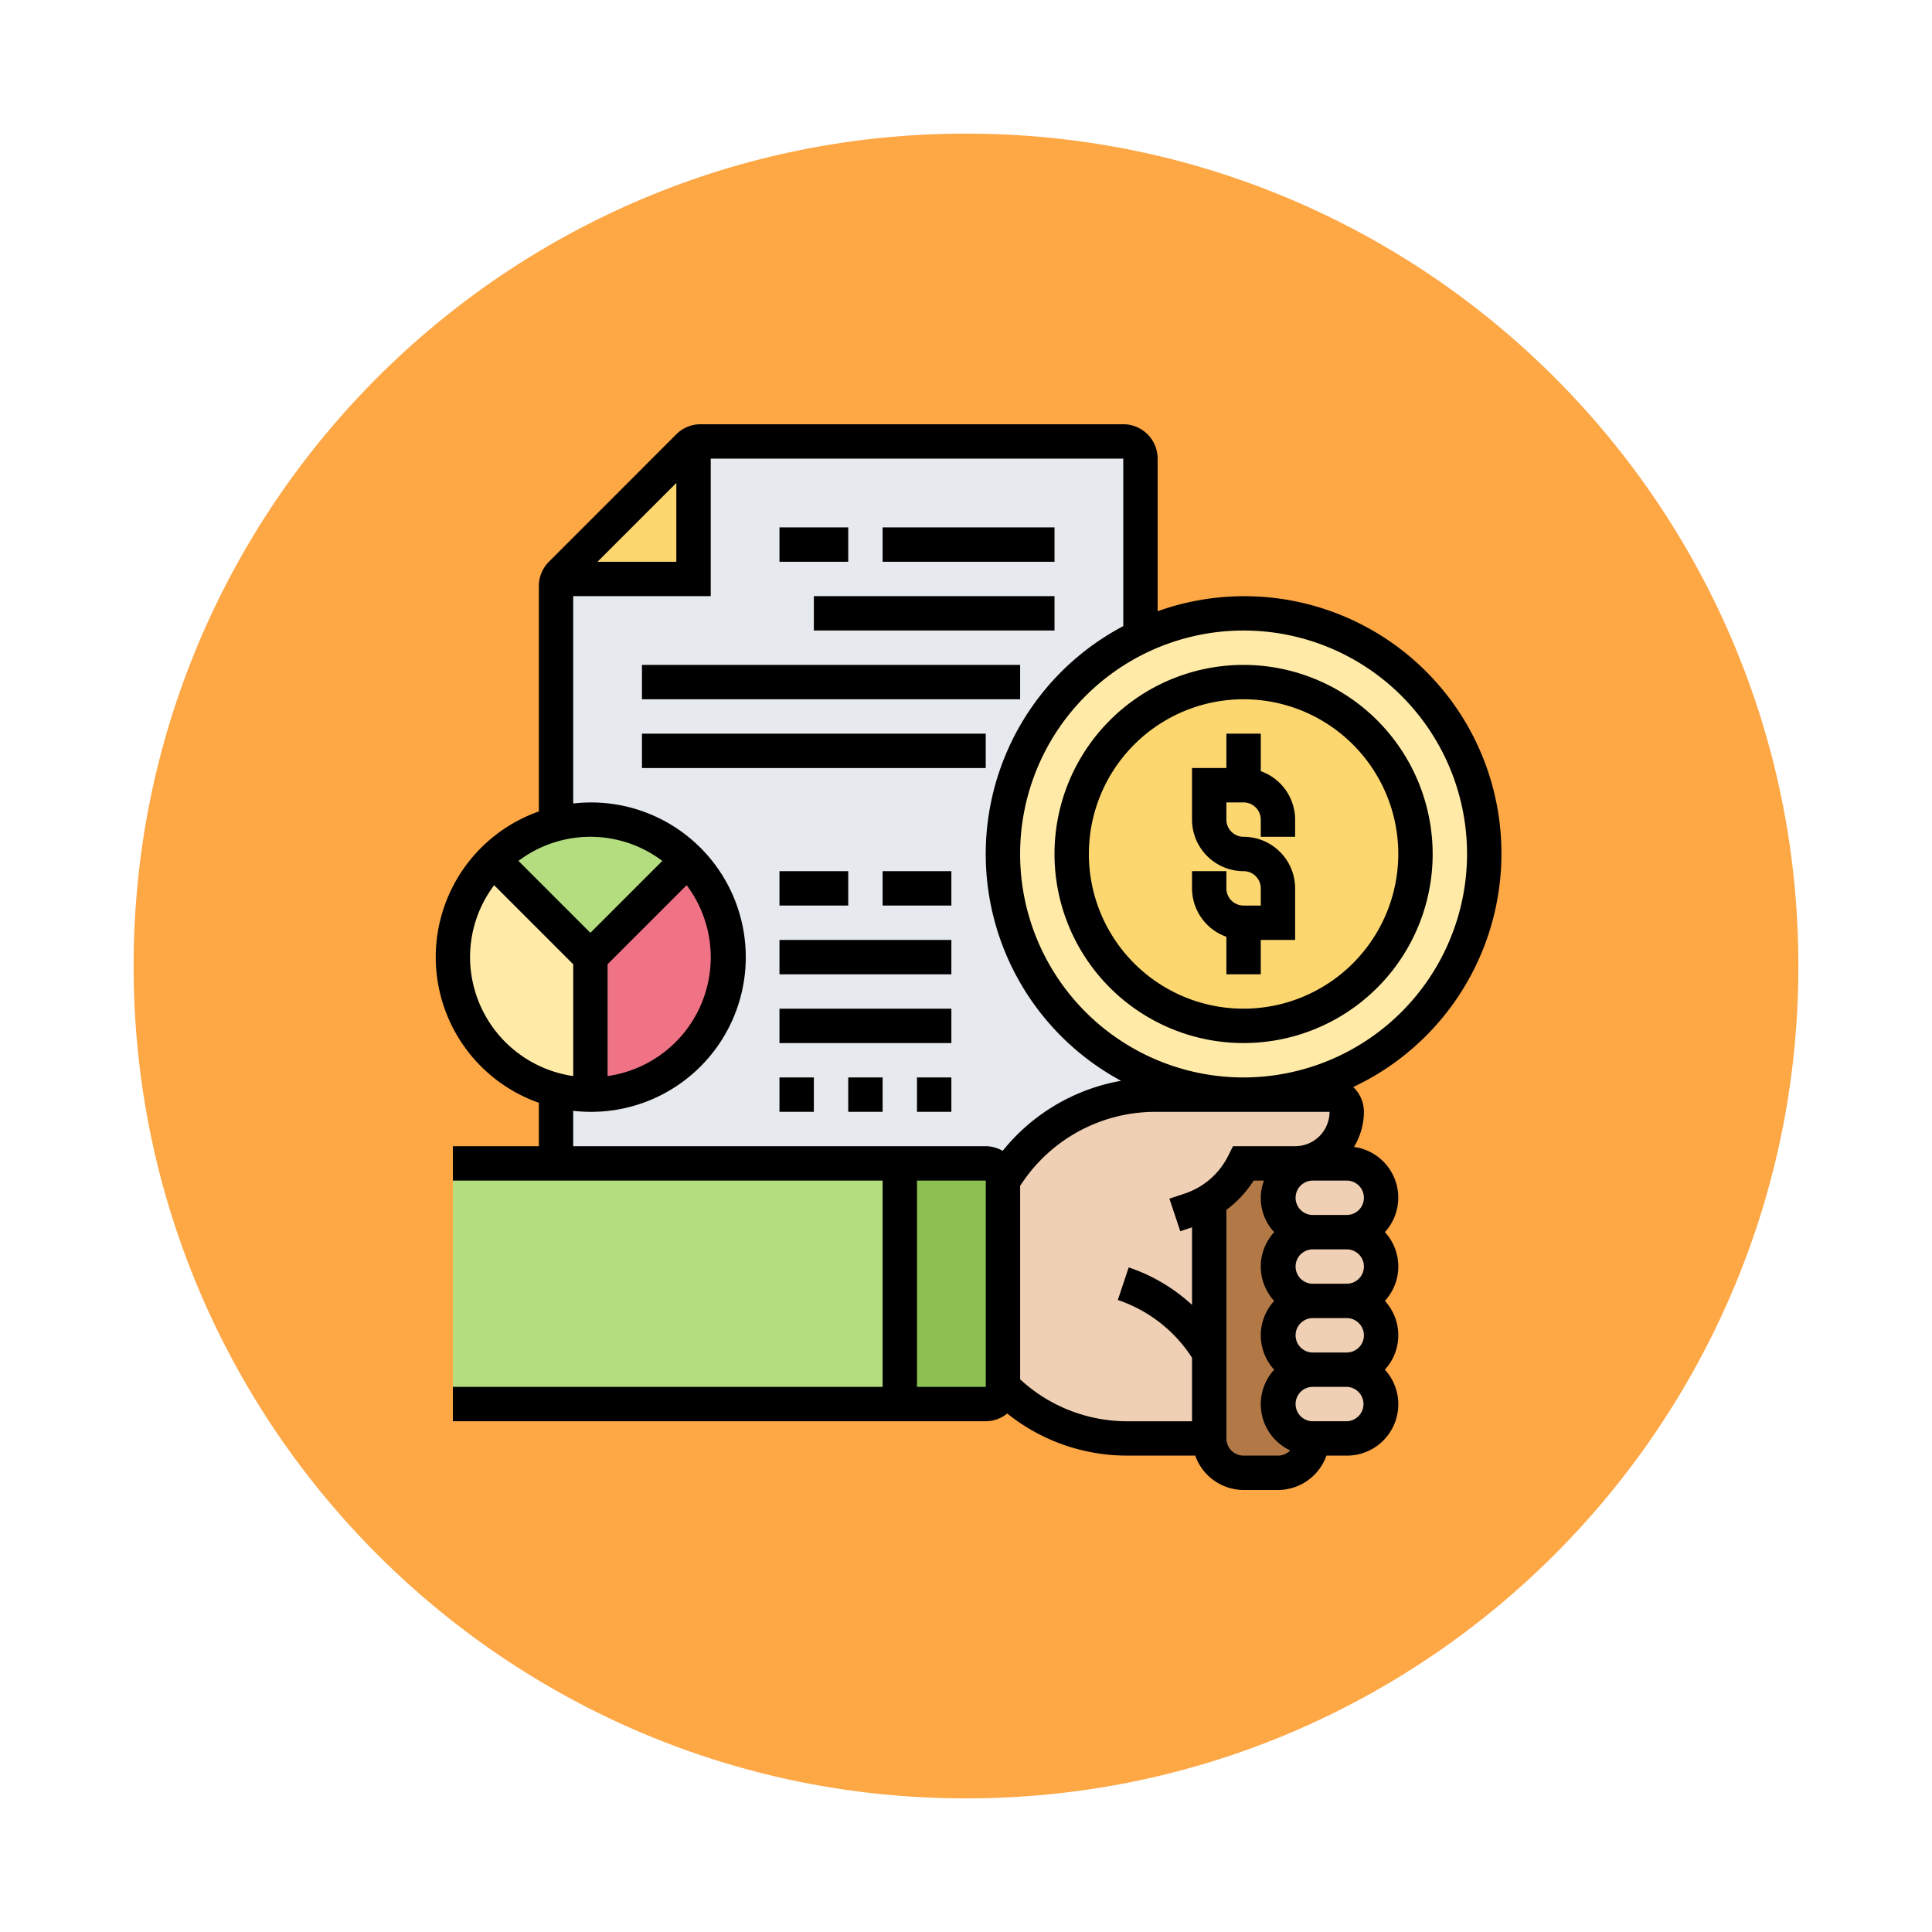 <svg xmlns="http://www.w3.org/2000/svg" xmlns:xlink="http://www.w3.org/1999/xlink" width="173.5" height="173.5" viewBox="0 0 173.5 173.5">
  <defs>
    <filter id="Trazado_896985" x="0" y="0" width="173.5" height="173.5" filterUnits="userSpaceOnUse">
      <feOffset dy="3" input="SourceAlpha"/>
      <feGaussianBlur stdDeviation="3" result="blur"/>
      <feFlood flood-opacity="0.161"/>
      <feComposite operator="in" in2="blur"/>
      <feComposite in="SourceGraphic"/>
    </filter>
  </defs>
  <g id="Grupo_1177022" data-name="Grupo 1177022" transform="translate(8983.98 253.953)">
    <g id="Grupo_1176849" data-name="Grupo 1176849" transform="translate(-9255.031 -4816.953)">
      <g id="Grupo_1111318" data-name="Grupo 1111318" transform="translate(280.051 4569)">
        <g id="Grupo_1109826" data-name="Grupo 1109826" transform="translate(0 0)">
          <g id="Grupo_1098742" data-name="Grupo 1098742">
            <g transform="matrix(1, 0, 0, 1, -9, -6)" filter="url(#Trazado_896985)">
              <g id="Trazado_896985-2" data-name="Trazado 896985" transform="translate(9 6)" fill="#fd9826" opacity="0.859">
                <path d="M 77.75 154 C 67.456 154 57.47 151.984 48.07 148.009 C 43.553 146.098 39.195 143.732 35.119 140.979 C 31.081 138.251 27.284 135.118 23.833 131.667 C 20.382 128.216 17.249 124.419 14.521 120.381 C 11.768 116.305 9.402 111.947 7.491 107.43 C 3.516 98.03 1.5 88.044 1.5 77.75 C 1.5 67.456 3.516 57.47 7.491 48.07 C 9.402 43.553 11.768 39.195 14.521 35.119 C 17.249 31.081 20.382 27.284 23.833 23.833 C 27.284 20.382 31.081 17.249 35.119 14.521 C 39.195 11.768 43.553 9.402 48.07 7.491 C 57.47 3.516 67.456 1.5 77.75 1.5 C 88.044 1.5 98.03 3.516 107.429 7.491 C 111.947 9.402 116.305 11.768 120.381 14.521 C 124.419 17.249 128.216 20.382 131.667 23.833 C 135.118 27.284 138.25 31.081 140.978 35.119 C 143.732 39.195 146.097 43.553 148.008 48.07 C 151.984 57.47 154 67.456 154 77.75 C 154 88.044 151.984 98.03 148.008 107.43 C 146.097 111.947 143.732 116.305 140.978 120.381 C 138.25 124.419 135.118 128.216 131.667 131.667 C 128.216 135.118 124.419 138.251 120.381 140.979 C 116.305 143.732 111.947 146.098 107.429 148.009 C 98.03 151.984 88.044 154 77.75 154 Z" stroke="none"/>
                <path d="M 77.75 3 C 67.657 3 57.868 4.976 48.655 8.873 C 44.226 10.746 39.955 13.065 35.959 15.764 C 32 18.439 28.277 21.51 24.894 24.894 C 21.51 28.277 18.439 32 15.764 35.959 C 13.065 39.955 10.746 44.226 8.873 48.655 C 4.976 57.868 3 67.657 3 77.75 C 3 87.843 4.976 97.632 8.873 106.845 C 10.746 111.274 13.065 115.545 15.764 119.541 C 18.439 123.5 21.51 127.223 24.894 130.606 C 28.277 133.99 32 137.061 35.959 139.736 C 39.955 142.435 44.226 144.754 48.655 146.627 C 57.868 150.524 67.657 152.5 77.75 152.5 C 87.842 152.5 97.631 150.524 106.845 146.627 C 111.274 144.754 115.545 142.435 119.541 139.736 C 123.5 137.061 127.223 133.99 130.606 130.606 C 133.989 127.223 137.061 123.5 139.735 119.541 C 142.435 115.545 144.754 111.274 146.627 106.845 C 150.524 97.632 152.5 87.843 152.5 77.75 C 152.5 67.657 150.524 57.868 146.627 48.655 C 144.754 44.226 142.435 39.955 139.735 35.959 C 137.061 32 133.989 28.277 130.606 24.894 C 127.223 21.51 123.5 18.439 119.541 15.764 C 115.545 13.065 111.274 10.746 106.845 8.873 C 97.631 4.976 87.842 3 77.75 3 M 77.75 0 C 120.69 0 155.5 34.81 155.5 77.75 L 155.5 77.75 C 155.5 120.69 120.69 155.5 77.75 155.5 C 34.81 155.5 -1.52587890625e-05 120.69 -1.52587890625e-05 77.75 L -1.52587890625e-05 77.75 C -1.52587890625e-05 34.81 34.81 0 77.75 0 Z" stroke="none" fill="#fff"/>
              </g>
            </g>
          </g>
        </g>
      </g>
    </g>
    <g id="financial-report_3958212" transform="translate(-8944.854 -215.854)">
      <g id="Grupo_1177039" data-name="Grupo 1177039" transform="translate(1.544 1.544)">
        <g id="Grupo_1177024" data-name="Grupo 1177024" transform="translate(0 64.834)">
          <path id="Trazado_1032297" data-name="Trazado 1032297" d="M41.135,43V64.611H1V43H41.135Z" transform="translate(-1 -43)" fill="#b4dd7f"/>
        </g>
        <g id="Grupo_1177025" data-name="Grupo 1177025" transform="translate(40.135 64.834)">
          <path id="Trazado_1032298" data-name="Trazado 1032298" d="M36.262,44.544V63.068a1.548,1.548,0,0,1-1.544,1.544H27V43h7.718A1.548,1.548,0,0,1,36.262,44.544Z" transform="translate(-27 -43)" fill="#8cc152"/>
        </g>
        <g id="Grupo_1177026" data-name="Grupo 1177026" transform="translate(9.416 0.154)">
          <path id="Trazado_1032299" data-name="Trazado 1032299" d="M19.295,1.1V13.295H7.1a1.254,1.254,0,0,1,.293-.448L18.847,1.393a1.254,1.254,0,0,1,.448-.293Z" transform="translate(-7.1 -1.1)" fill="#fcd770"/>
        </g>
        <g id="Grupo_1177027" data-name="Grupo 1177027" transform="translate(9.262)">
          <path id="Trazado_1032300" data-name="Trazado 1032300" d="M59.485,18.521a21.612,21.612,0,0,0,9.262,41.139H60.766a15.9,15.9,0,0,0-13.631,7.718,1.548,1.548,0,0,0-1.544-1.544H7V59.273a12.718,12.718,0,0,0,3.087.386,12.349,12.349,0,1,0,0-24.7A12.718,12.718,0,0,0,7,35.347V13.982a1.51,1.51,0,0,1,.139-.633h12.21V1.139A1.51,1.51,0,0,1,19.982,1H57.941a1.548,1.548,0,0,1,1.544,1.544Z" transform="translate(-7 -1)" fill="#e6e9ed"/>
        </g>
        <g id="Grupo_1177028" data-name="Grupo 1177028" transform="translate(67.921 64.741)">
          <path id="Trazado_1032301" data-name="Trazado 1032301" d="M53.629,42.94l.015.154a3.1,3.1,0,0,0-1.559.849,3.018,3.018,0,0,0-.911,2.177,3.1,3.1,0,0,0,3.087,3.087,3.11,3.11,0,0,0-3.087,3.087,3.1,3.1,0,0,0,3.087,3.087,3.11,3.11,0,0,0-3.087,3.087,3.1,3.1,0,0,0,3.087,3.087,3.11,3.11,0,0,0-3.087,3.087,3.1,3.1,0,0,0,3.087,3.087,3.1,3.1,0,0,1-3.087,3.087H48.087A3.1,3.1,0,0,1,45,67.731V46.4c2.13-1.806,2.671-2.547,3.087-3.365h4.631a4.446,4.446,0,0,0,.911-.093Z" transform="translate(-45 -42.94)" fill="#b27946"/>
        </g>
        <g id="Grupo_1177029" data-name="Grupo 1177029" transform="translate(49.397 58.659)">
          <path id="Trazado_1032302" data-name="Trazado 1032302" d="M51.524,62.155v7.718H44.176A15.823,15.823,0,0,1,33,65.242V46.718A15.9,15.9,0,0,1,46.631,39h15.7a1.548,1.548,0,0,1,1.544,1.544,4.62,4.62,0,0,1-1.358,3.273,4.538,4.538,0,0,1-2.362,1.266,4.446,4.446,0,0,1-.911.093H54.611c-.417.818-.957,1.559-3.087,3.365Z" transform="translate(-33 -39)" fill="#f0d0b4"/>
        </g>
        <g id="Grupo_1177030" data-name="Grupo 1177030" transform="translate(74.096 64.834)">
          <path id="Trazado_1032303" data-name="Trazado 1032303" d="M55.175,43a3.1,3.1,0,0,1,3.087,3.087,3.11,3.11,0,0,1-3.087,3.087H52.087A3.1,3.1,0,0,1,49,46.087a3.018,3.018,0,0,1,.911-2.177,3.1,3.1,0,0,1,1.559-.849A2.7,2.7,0,0,1,52.087,43Z" transform="translate(-49 -43)" fill="#f0d0b4"/>
        </g>
        <g id="Grupo_1177031" data-name="Grupo 1177031" transform="translate(74.096 71.009)">
          <path id="Trazado_1032304" data-name="Trazado 1032304" d="M55.175,47a3.1,3.1,0,0,1,3.087,3.087,3.11,3.11,0,0,1-3.087,3.087H52.087A3.1,3.1,0,0,1,49,50.087,3.11,3.11,0,0,1,52.087,47Z" transform="translate(-49 -47)" fill="#f0d0b4"/>
        </g>
        <g id="Grupo_1177032" data-name="Grupo 1177032" transform="translate(74.096 83.358)">
          <path id="Trazado_1032305" data-name="Trazado 1032305" d="M55.175,55a3.1,3.1,0,0,1,3.087,3.087,3.11,3.11,0,0,1-3.087,3.087H52.087A3.1,3.1,0,0,1,49,58.087,3.11,3.11,0,0,1,52.087,55Z" transform="translate(-49 -55)" fill="#f0d0b4"/>
        </g>
        <g id="Grupo_1177033" data-name="Grupo 1177033" transform="translate(74.096 77.183)">
          <path id="Trazado_1032306" data-name="Trazado 1032306" d="M55.175,51a3.1,3.1,0,0,1,3.087,3.087,3.11,3.11,0,0,1-3.087,3.087H52.087A3.1,3.1,0,0,1,49,54.087,3.11,3.11,0,0,1,52.087,51Z" transform="translate(-49 -51)" fill="#f0d0b4"/>
        </g>
        <g id="Grupo_1177034" data-name="Grupo 1177034" transform="translate(12.349 37.573)">
          <path id="Trazado_1032307" data-name="Trazado 1032307" d="M17.737,25.34A12.356,12.356,0,0,1,9,46.426V34.077Z" transform="translate(-9 -25.34)" fill="#ef7385"/>
        </g>
        <g id="Grupo_1177035" data-name="Grupo 1177035" transform="translate(3.612 33.961)">
          <path id="Trazado_1032308" data-name="Trazado 1032308" d="M20.814,26.612l-8.737,8.737L3.34,26.612a12.537,12.537,0,0,1,5.65-3.226A12.718,12.718,0,0,1,12.077,23,12.372,12.372,0,0,1,20.814,26.612Z" transform="translate(-3.34 -23)" fill="#b4dd7f"/>
        </g>
        <g id="Grupo_1177036" data-name="Grupo 1177036" transform="translate(0 37.573)">
          <path id="Trazado_1032309" data-name="Trazado 1032309" d="M13.349,34.077V46.426a12.718,12.718,0,0,1-3.087-.386,12.363,12.363,0,0,1-5.65-20.7Z" transform="translate(-1 -25.34)" fill="#ffeaa7"/>
        </g>
        <g id="Grupo_1177037" data-name="Grupo 1177037" transform="translate(49.397 15.437)">
          <path id="Trazado_1032310" data-name="Trazado 1032310" d="M54.611,11a21.608,21.608,0,1,1-9.262,2.084A21.615,21.615,0,0,1,54.611,11ZM70.048,32.611A15.437,15.437,0,1,0,54.611,48.048,15.442,15.442,0,0,0,70.048,32.611Z" transform="translate(-33 -11)" fill="#ffeaa7"/>
        </g>
        <g id="Grupo_1177038" data-name="Grupo 1177038" transform="translate(55.572 21.611)">
          <circle id="Elipse_13115" data-name="Elipse 13115" cx="15.5" cy="15.5" r="15.5" transform="translate(-0.262 -0.301)" fill="#fcd770"/>
        </g>
      </g>
      <g id="Grupo_1177040" data-name="Grupo 1177040">
        <path id="Trazado_1032311" data-name="Trazado 1032311" d="M50.175,21.371V18H47.087v3.087H44v4.631a4.637,4.637,0,0,0,4.631,4.631,1.546,1.546,0,0,1,1.544,1.544v1.544H48.631a1.546,1.546,0,0,1-1.544-1.544V30.349H44v1.544a4.625,4.625,0,0,0,3.087,4.347v3.371h3.087V36.524h3.087V31.893a4.637,4.637,0,0,0-4.631-4.631,1.546,1.546,0,0,1-1.544-1.544V24.175h1.544a1.546,1.546,0,0,1,1.544,1.544v1.544h3.087V25.718A4.625,4.625,0,0,0,50.175,21.371Z" transform="translate(23.921 9.786)"/>
        <path id="Trazado_1032312" data-name="Trazado 1032312" d="M52.98,14a16.98,16.98,0,1,0,16.98,16.98A17,17,0,0,0,52.98,14Zm0,30.873A13.893,13.893,0,1,1,66.873,30.98,13.91,13.91,0,0,1,52.98,44.873Z" transform="translate(19.572 7.611)"/>
        <path id="Trazado_1032313" data-name="Trazado 1032313" d="M95.707,38.592a23.091,23.091,0,0,0-30.873-21.8V3.087A3.09,3.09,0,0,0,61.747,0H23.794a3.066,3.066,0,0,0-2.183.9L10.167,12.349a3.066,3.066,0,0,0-.9,2.183V34.771a13.871,13.871,0,0,0,0,26.165v3.9H1.544v3.087H40.135V86.445H1.544v3.087H49.4a3.051,3.051,0,0,0,1.925-.693,17.208,17.208,0,0,0,10.8,3.78h6.085a4.625,4.625,0,0,0,4.347,3.087h3.087a4.625,4.625,0,0,0,4.347-3.087h1.826A4.611,4.611,0,0,0,85.241,84.9a4.56,4.56,0,0,0,0-6.175,4.56,4.56,0,0,0,0-6.175A4.594,4.594,0,0,0,82.464,64.9a6.111,6.111,0,0,0,.894-3.152,3.074,3.074,0,0,0-.96-2.228A23.163,23.163,0,0,0,95.707,38.592ZM21.611,5.27v7.079H14.532ZM15.437,48.493l7.1-7.1a10.771,10.771,0,0,1-7.1,17.141Zm-1.544-2.822L7.434,39.212a10.719,10.719,0,0,1,12.917,0ZM3.087,47.854a10.733,10.733,0,0,1,2.164-6.459l7.1,7.1V58.536A10.813,10.813,0,0,1,3.087,47.854ZM49.4,86.445H43.223V67.921H49.4ZM12.349,64.834V61.656a13.893,13.893,0,1,0,0-27.6V15.437H24.7V3.087H61.747V18.129a23.137,23.137,0,0,0-.2,40.831,17.562,17.562,0,0,0-10.63,6.292,3.05,3.05,0,0,0-1.524-.418ZM75.64,92.62H72.552a1.545,1.545,0,0,1-1.544-1.544V70.549a9.726,9.726,0,0,0,2.444-2.627h.928a4.489,4.489,0,0,0,.92,4.631,4.56,4.56,0,0,0,0,6.175,4.56,4.56,0,0,0,0,6.175,4.586,4.586,0,0,0,1.44,7.252,1.536,1.536,0,0,1-1.1.466Zm7.718-16.98a1.545,1.545,0,0,1-1.544,1.544H78.727a1.544,1.544,0,0,1,0-3.087h3.087A1.545,1.545,0,0,1,83.358,75.64Zm0,6.175a1.545,1.545,0,0,1-1.544,1.544H78.727a1.544,1.544,0,0,1,0-3.087h3.087A1.545,1.545,0,0,1,83.358,81.814Zm-1.544,7.718H78.727a1.544,1.544,0,0,1,0-3.087h3.087a1.544,1.544,0,0,1,0,3.087Zm1.544-20.068a1.545,1.545,0,0,1-1.544,1.544H78.727a1.544,1.544,0,0,1,0-3.087h3.087A1.545,1.545,0,0,1,83.358,69.465Zm-3.087-7.718a3.09,3.09,0,0,1-3.087,3.087H71.6l-.426.854a6.743,6.743,0,0,1-3.926,3.405l-1.357.452.977,2.927,1.054-.352v6.962a15.839,15.839,0,0,0-5.687-3.364l-.977,2.927a12.76,12.76,0,0,1,6.542,5l.122.184v5.707h-5.8a14.159,14.159,0,0,1-9.637-3.768V68.4a14.418,14.418,0,0,1,12.088-6.652Zm-7.718-3.087A20.068,20.068,0,1,1,92.62,38.592,20.091,20.091,0,0,1,72.552,58.659Z"/>
        <path id="Trazado_1032314" data-name="Trazado 1032314" d="M20,38h3.087v3.087H20Z" transform="translate(10.873 20.659)"/>
        <path id="Trazado_1032315" data-name="Trazado 1032315" d="M24,38h3.087v3.087H24Z" transform="translate(13.048 20.659)"/>
        <path id="Trazado_1032316" data-name="Trazado 1032316" d="M28,38h3.087v3.087H28Z" transform="translate(15.223 20.659)"/>
        <path id="Trazado_1032317" data-name="Trazado 1032317" d="M20,34H35.437v3.087H20Z" transform="translate(10.873 18.485)"/>
        <path id="Trazado_1032318" data-name="Trazado 1032318" d="M20,30H35.437v3.087H20Z" transform="translate(10.873 16.31)"/>
        <path id="Trazado_1032319" data-name="Trazado 1032319" d="M20,26h6.175v3.087H20Z" transform="translate(10.873 14.135)"/>
        <path id="Trazado_1032320" data-name="Trazado 1032320" d="M26,26h6.175v3.087H26Z" transform="translate(14.135 14.135)"/>
        <path id="Trazado_1032321" data-name="Trazado 1032321" d="M20,6h6.175V9.087H20Z" transform="translate(10.873 3.262)"/>
        <path id="Trazado_1032322" data-name="Trazado 1032322" d="M26,6H41.437V9.087H26Z" transform="translate(14.135 3.262)"/>
        <path id="Trazado_1032323" data-name="Trazado 1032323" d="M22,10H43.611v3.087H22Z" transform="translate(11.961 5.437)"/>
        <path id="Trazado_1032324" data-name="Trazado 1032324" d="M12,14H45.961v3.087H12Z" transform="translate(6.524 7.611)"/>
        <path id="Trazado_1032325" data-name="Trazado 1032325" d="M12,18H42.873v3.087H12Z" transform="translate(6.524 9.786)"/>
      </g>
    </g>
  </g>
</svg>
